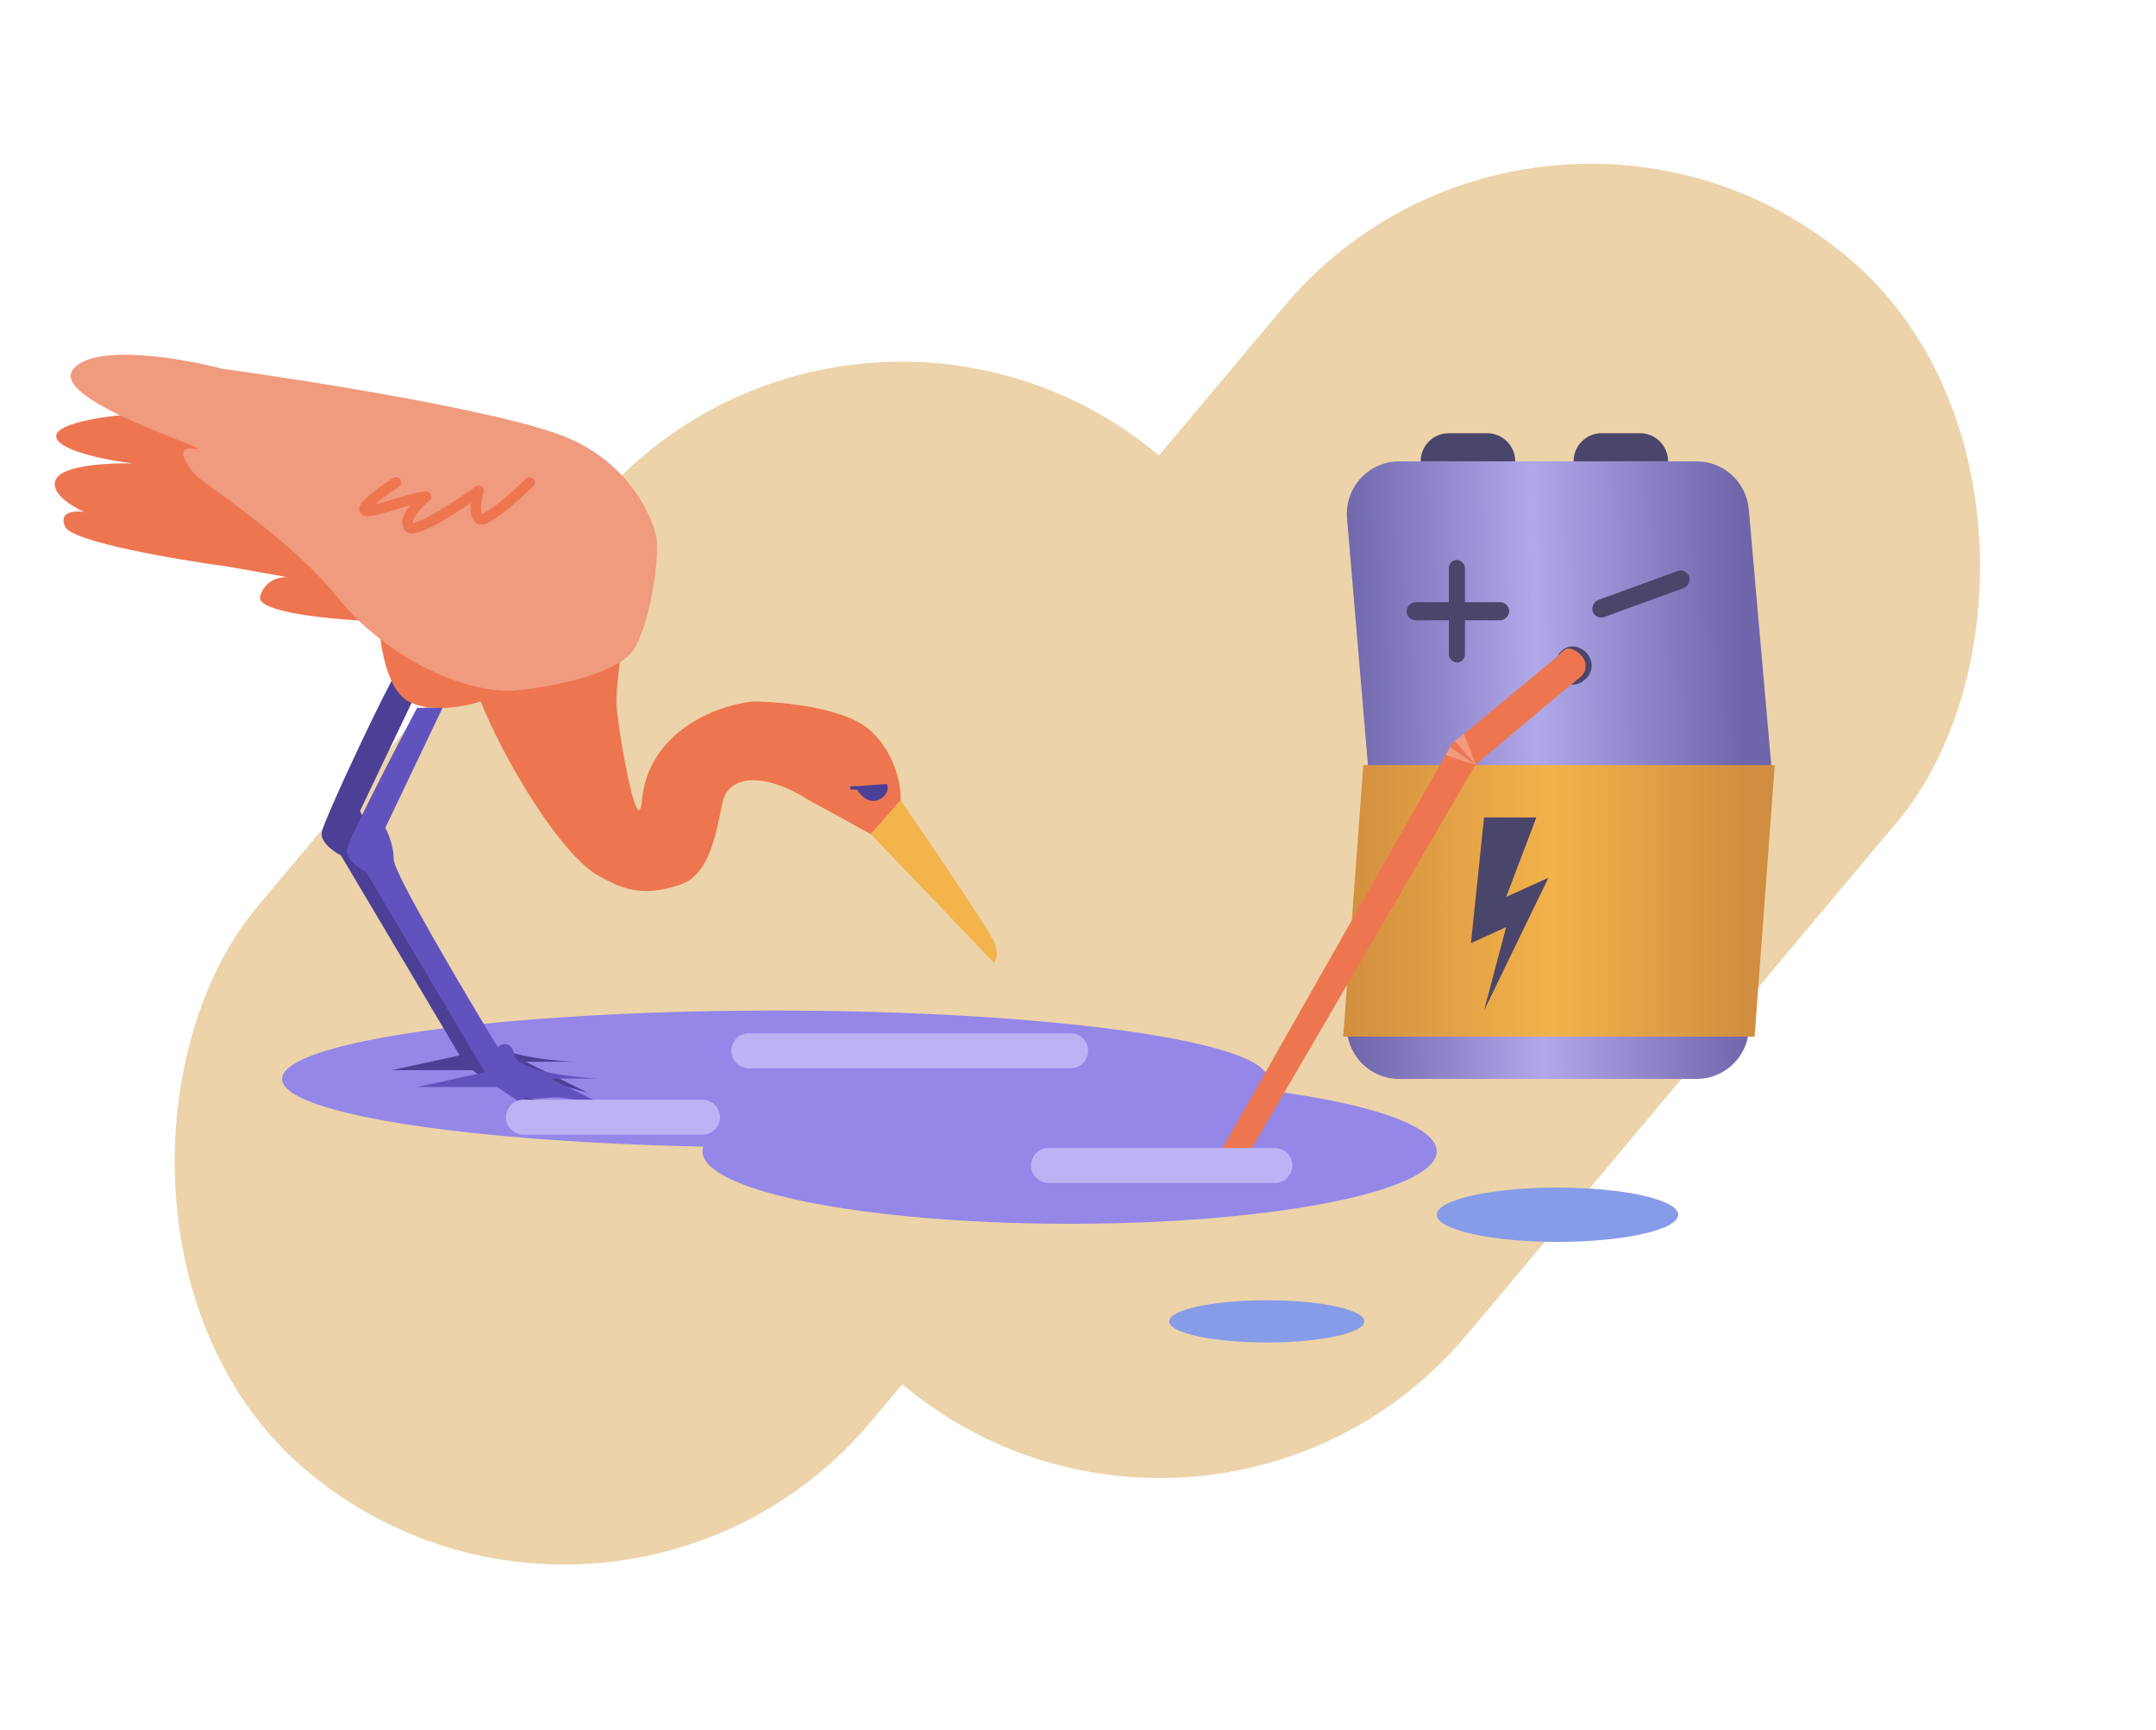 <svg width="617" height="495" viewBox="0 0 617 495" fill="none" xmlns="http://www.w3.org/2000/svg">
<rect x="243.841" y="56.64" width="229.241" height="379.349" rx="114.621" transform="rotate(40 243.841 56.64)" fill="#ECD3A9"/>
<rect x="441.039" width="229.241" height="420.98" rx="114.621" transform="rotate(40 441.039 0)" fill="#ECD3A9"/>
<path d="M385.491 148.294C384.75 139.542 391.654 132.029 400.437 132.029H485.514C493.289 132.029 499.775 137.969 500.457 145.714L506.909 219.084C506.986 219.958 506.986 220.838 506.909 221.712L500.457 295.082C499.775 302.827 493.289 308.768 485.514 308.768H400.437C391.654 308.768 384.75 301.254 385.491 292.502L391.49 221.664C391.561 220.822 391.561 219.975 391.49 219.132L385.491 148.294Z" fill="url(#paint0_linear_114_226)"/>
<path d="M406.565 132.029C406.565 127.577 410.174 123.969 414.625 123.969H425.563C430.015 123.969 433.623 127.577 433.623 132.029H406.565Z" fill="#4A456A"/>
<path d="M450.318 132.029C450.318 127.577 453.927 123.969 458.378 123.969H469.316C473.768 123.969 477.376 127.577 477.376 132.029H450.318Z" fill="#4A456A"/>
<rect x="414.625" y="160.238" width="4.606" height="29.361" rx="2.303" fill="#4A456A"/>
<rect x="402.536" y="177.509" width="5.181" height="29.361" rx="2.591" transform="rotate(-90 402.536 177.509)" fill="#4A456A"/>
<rect x="482.514" y="162.541" width="5.181" height="29.361" rx="2.591" transform="rotate(70 482.514 162.541)" fill="#4A456A"/>
<path d="M390.158 218.959H507.889L502.132 296.648H384.401L390.158 218.959Z" fill="url(#paint1_linear_114_226)"/>
<path d="M439.668 233.927H424.7L420.958 269.908L431.032 265.303L424.7 289.194L443.122 251.198L431.032 256.667L439.668 233.927Z" fill="#4A456A"/>
<path d="M455.5 190.462C455.5 193.482 452.734 195.931 450.031 195.931C447.329 195.931 445.138 193.482 445.138 190.462C445.138 187.441 447.329 184.993 450.031 184.993C452.734 184.993 455.5 187.441 455.5 190.462Z" fill="#4A456A"/>
<ellipse cx="306.104" cy="329.493" rx="105.065" ry="20.725" fill="#9487E8"/>
<ellipse cx="221.764" cy="308.768" rx="141.046" ry="19.574" fill="#9487E8"/>
<ellipse cx="445.711" cy="347.628" rx="34.542" ry="7.772" fill="#879CE8"/>
<ellipse cx="362.522" cy="378.14" rx="27.921" ry="6.045" fill="#879CE8"/>
<path d="M445.844 187.741C447.678 186.22 450.395 186.466 451.925 188.291C453.463 190.123 453.224 192.854 451.392 194.391L420.751 220.102L415.488 212.914L445.844 187.741Z" fill="#ED7650"/>
<path d="M415.488 212.914L422.684 218.095L355.898 332.612L347.556 332.612L415.488 212.914Z" fill="#ED7650"/>
<path d="M414.913 213.778L413.761 216.08L422.397 218.959L414.913 213.778Z" fill="#F39A7E"/>
<path d="M418.943 210.035L416.352 212.05L422.397 218.959L418.943 210.035Z" fill="#F39A7E"/>
<path d="M453.772 190.462C453.772 193.164 452.333 193.628 449.167 196.219C446.256 197.946 444.561 193.164 444.561 190.462C443.986 189.31 447.696 185.281 448.879 185.568C450.574 185.568 453.772 187.759 453.772 190.462Z" fill="#ED7650"/>
<path d="M103.014 232.102L119.4 197.741L112.118 194.727C105.644 206.985 92.575 235.236 92.09 238.13C91.604 241.023 95.529 243.756 97.552 244.761L131.539 302.028L112.118 306.248H135.18C139.024 309.061 148.168 315.17 153.994 317.099C159.821 319.028 162.896 316.295 163.705 314.687C162.491 314.888 158.85 315.17 153.994 314.687C149.139 314.205 144.284 310.87 142.463 309.262C143.272 309.463 145.983 309.744 150.353 309.262C154.723 308.78 164.312 311.472 168.56 312.879L150.353 303.837H163.705C156.22 303.435 141.006 301.546 140.035 297.206C139.064 292.866 136.394 293.79 135.18 294.795C125.267 278.519 105.442 245.002 105.442 241.144C105.442 237.286 103.823 233.508 103.014 232.102Z" fill="#4B4096"/>
<path d="M16.185 125.403C14.728 121.545 28.121 119.375 34.999 118.772C82.114 138.446 170.174 182.05 178.765 181.342C179.16 179.59 179.444 179.091 179.444 180.862C179.444 181.148 179.212 181.305 178.765 181.342C177.871 185.315 176.409 195.735 176.409 200.755C176.409 206.608 182.478 241.747 183.692 229.088C185.58 209.395 204.732 201.957 215.251 200.755C223.546 200.755 241.956 202.443 249.238 209.195C256.521 215.946 257.937 225.27 257.735 229.088L249.238 238.733L238.314 232.704L231.638 229.088C219.5 221.251 208.575 221.251 206.755 229.69C205.064 237.527 203.356 250.307 194.617 253.2C183.692 256.817 178.23 254.406 171.554 250.789C160.365 244.727 144.041 217.031 137.567 200.755C133.319 202.162 123.244 204.131 116.932 200.755C110.62 197.379 108.638 184.077 108.435 177.848C96.499 177.446 72.992 175.437 74.448 170.615C75.905 165.792 80.315 164.988 82.338 165.189L65.345 162.175C50.577 160.166 20.555 155.062 18.613 150.722C16.671 146.381 21.445 146.1 24.075 146.502C20.433 144.894 13.757 140.715 16.185 136.857C18.613 132.999 31.762 132.436 38.034 132.637C31.358 131.833 17.642 129.261 16.185 125.403Z" fill="#ED7650"/>
<path d="M181.871 185.082C186.241 176.884 188.547 160.769 187.94 154.339C186.726 147.507 179.686 132.035 161.236 124.801C142.786 117.567 88.407 108.927 63.524 105.511C51.992 102.497 27.352 98.277 21.04 105.511C13.15 114.553 64.13 129.623 55.634 128.418C48.836 127.453 54.758 134.781 56.241 136.254C58.061 138.063 84.159 155.183 96.297 170.615C108.435 186.047 129.677 197.741 146.063 197.741C156.179 196.938 177.501 193.281 181.871 185.082Z" fill="#F09A7E"/>
<path d="M257.735 229.088L249.238 238.733L284.439 275.504C285.045 274.902 285.895 272.852 284.439 269.476C282.982 266.1 266.029 240.943 257.735 229.088Z" fill="#F2B34A"/>
<path d="M110.256 236.924L126.643 202.564H119.36C112.886 214.821 99.817 240.059 99.332 242.953C98.846 245.846 102.771 248.579 104.794 249.584L138.781 306.851L119.36 311.071H142.422C146.266 313.884 155.41 319.992 161.237 321.921C167.063 323.85 170.138 321.118 170.947 319.51C169.733 319.711 166.092 319.992 161.237 319.51C156.381 319.028 151.526 315.692 149.705 314.085C150.514 314.286 153.225 314.567 157.595 314.085C161.965 313.602 171.554 316.295 175.802 317.702L157.595 308.659H170.947C163.462 308.257 148.249 306.369 147.278 302.028C146.307 297.688 143.636 298.612 142.422 299.617C132.509 283.341 112.684 249.825 112.684 245.967C112.684 242.109 111.065 238.331 110.256 236.924Z" fill="#6153BE"/>
<path d="M251.059 228.485C253.487 227.52 253.689 225.672 253.487 224.868L245.597 225.471C246.406 227.078 248.632 229.449 251.059 228.485Z" fill="#4C4096"/>
<path d="M243.776 225.471H245.597M245.597 225.471L253.487 224.868C253.689 225.672 253.487 227.52 251.059 228.485C248.632 229.449 246.406 227.078 245.597 225.471Z" stroke="#4C4096" stroke-linecap="round" stroke-linejoin="round"/>
<path d="M113.291 138.063C107.424 141.881 98.483 148.672 109.65 145.297C120.817 141.921 122.395 141.881 121.788 142.282C119.562 144.091 115.476 148.311 116.933 150.722C118.389 153.133 130.891 144.895 136.961 140.474C136.354 142.282 135.504 146.382 136.961 148.311C138.417 150.24 147.278 142.282 151.526 138.063" stroke="#ED7650" stroke-width="3" stroke-linecap="round" stroke-linejoin="round"/>
<path d="M300.061 333.523H364.827" stroke="#BCB3F5" stroke-width="10" stroke-linecap="round"/>
<path d="M214.282 300.708H306.401" stroke="#BCB3F5" stroke-width="10" stroke-linecap="round"/>
<path d="M149.803 319.706H201.04" stroke="#BCB3F5" stroke-width="10" stroke-linecap="round"/>
<defs>
<linearGradient id="paint0_linear_114_226" x1="499.253" y1="191.038" x2="384.113" y2="193.34" gradientUnits="userSpaceOnUse">
<stop stop-color="#6E65AA"/>
<stop offset="0.52" stop-color="#B1A8EA"/>
<stop offset="1" stop-color="#6E65AA"/>
</linearGradient>
<linearGradient id="paint1_linear_114_226" x1="383.538" y1="250.319" x2="500.17" y2="250.319" gradientUnits="userSpaceOnUse">
<stop stop-color="#D18E40"/>
<stop offset="0.521" stop-color="#F2B34A"/>
<stop offset="1" stop-color="#D18E40"/>
</linearGradient>
</defs>
</svg>
